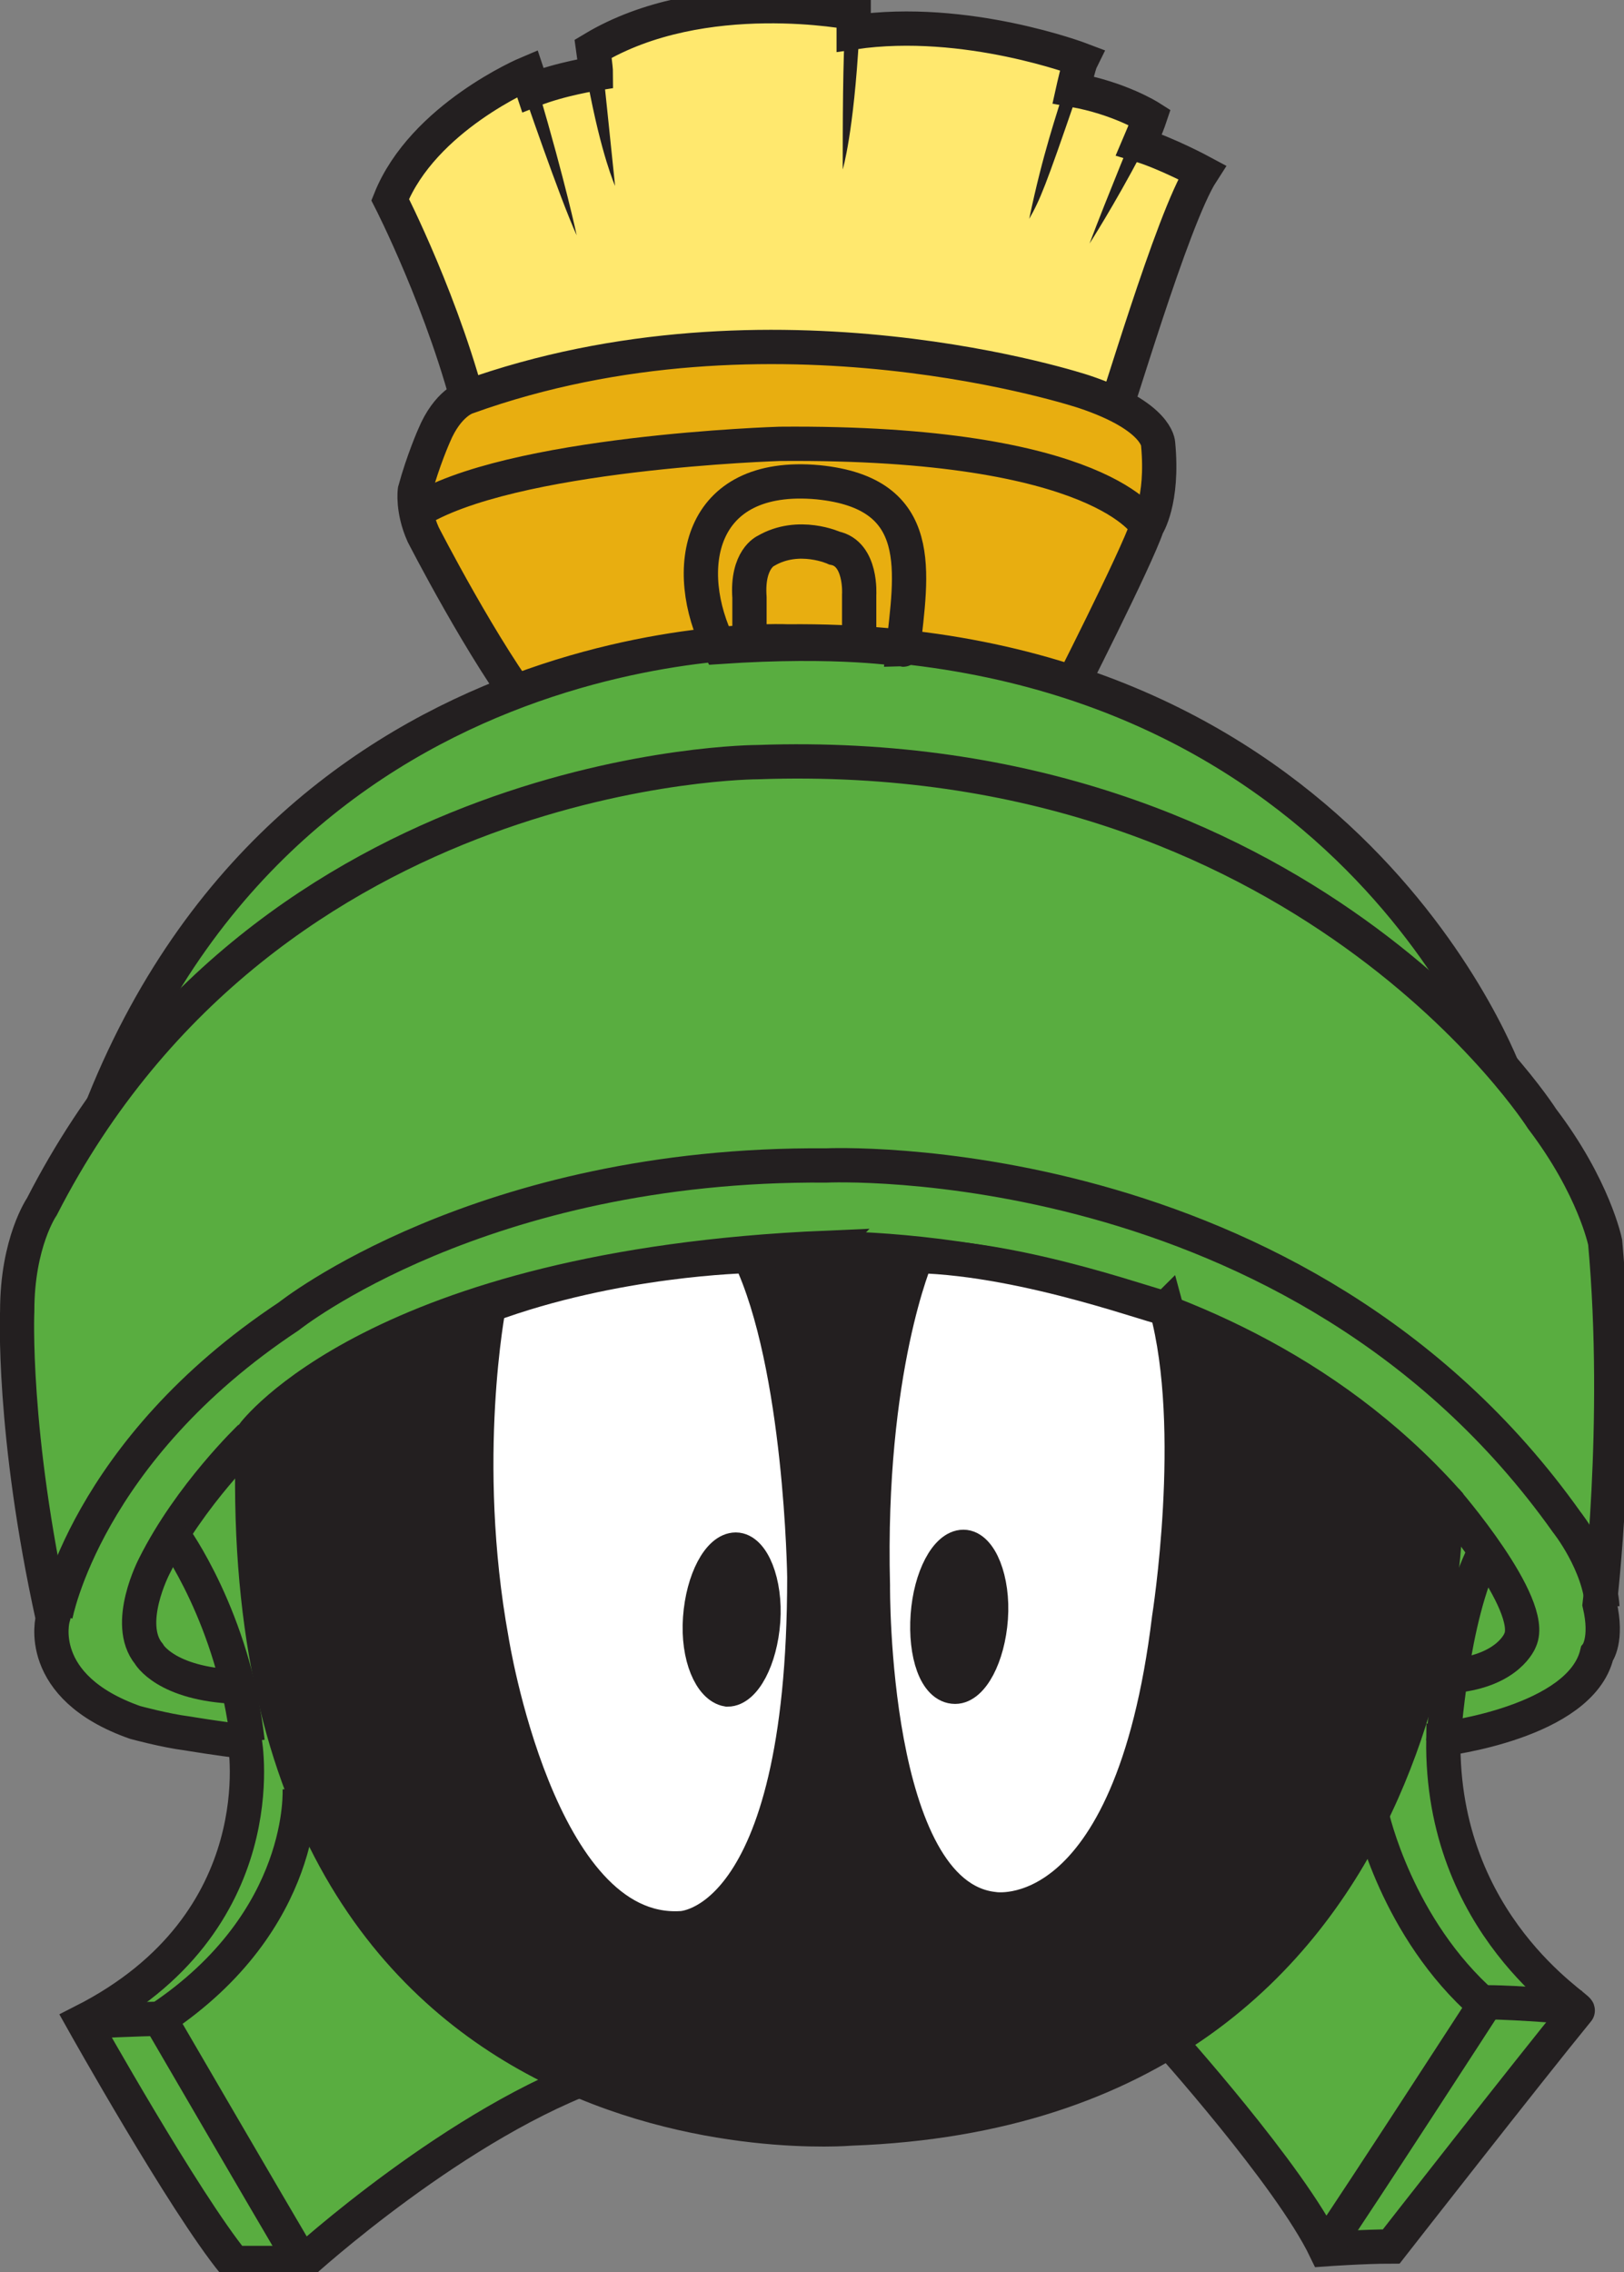 <?xml version="1.0" encoding="utf-8"?>
<!-- Generator: Adobe Illustrator 22.1.0, SVG Export Plug-In . SVG Version: 6.00 Build 0)  -->
<svg version="1.1"
	 id="svg27333" xmlns:cc="http://creativecommons.org/ns#" xmlns:dc="http://purl.org/dc/elements/1.1/" xmlns:rdf="http://www.w3.org/1999/02/22-rdf-syntax-ns#" xmlns:svg="http://www.w3.org/2000/svg"
	 xmlns="http://www.w3.org/2000/svg" xmlns:xlink="http://www.w3.org/1999/xlink" x="0px" y="0px" viewBox="0 0 156.8 219.3"
	 style="enable-background:new 0 0 156.8 219.3;" xml:space="preserve">
<rect x="0" y="0" width="156.8" height="219.3" fill="#808080" stroke="none"/>
<style type="text/css">
	.st0{fill:#FFE86E;}
	.st1{fill:none;stroke:#231F20;stroke-width:1.25;}
	.st2{fill:#E8AE10;}
	.st3{fill:#59AD40;}
	.st4{fill:#231F20;}
	.st5{fill:#FFFFFF;}
</style>
<g id="layer1" transform="translate(340.209,-112.704)">
	<g id="g27114" transform="matrix(2.648,0,0,2.648,1262.433,-1306.951)">
		<path id="path10040" class="st0" d="M-564.7,551.4c0.1,0,2.2-7.3,3.3-9c0,0-1.3-0.7-2.3-1c0,0,0.3-0.7,0.4-1c0,0-1.1-0.7-2.8-1
			c0,0,0.2-0.9,0.3-1.1c0,0-4.2-1.6-8.3-1c0,0,0-0.5,0-0.7c0,0-5.5-1.1-9.5,1.3c0,0,0.1,0.7,0.1,0.9c0,0-1.3,0.2-2.3,0.6
			c0,0-0.1-0.3-0.2-0.6c0,0-3.8,1.6-5,4.6c0,0,2,3.9,3,8C-588,551.6-569,552-564.7,551.4"/>
		<path id="path10044" class="st1" d="M-564.7,551.4c0.1,0,2.2-7.3,3.3-9c0,0-1.3-0.7-2.3-1c0,0,0.3-0.7,0.4-1c0,0-1.1-0.7-2.8-1
			c0,0,0.2-0.9,0.3-1.1c0,0-4.2-1.6-8.3-1c0,0,0-0.5,0-0.7c0,0-5.5-1.1-9.5,1.3c0,0,0.1,0.7,0.1,0.9c0,0-1.3,0.2-2.3,0.6
			c0,0-0.1-0.3-0.2-0.6c0,0-3.8,1.6-5,4.6c0,0,2,3.9,3,8C-588,551.6-569,552-564.7,551.4L-564.7,551.4z"/>
		<path id="path10048" class="st2" d="M-566.4,561.6c0,0,2.6-5.1,3-6.3c0,0,0.6-0.9,0.4-3c0,0,0-1-2.7-1.9c0,0-11.4-3.8-22.5,0.2
			c0,0-0.7,0.2-1.2,1.4c0,0-0.4,0.9-0.7,2c0,0-0.1,0.7,0.3,1.6c0,0,2.2,4.3,4,6.6C-585.7,562.1-569.6,563.5-566.4,561.6"/>
		<path id="path10052" class="st1" d="M-566.4,561.6c0,0,2.6-5.1,3-6.3c0,0,0.6-0.9,0.4-3c0,0,0-1-2.7-1.9c0,0-11.4-3.8-22.5,0.2
			c0,0-0.7,0.2-1.2,1.4c0,0-0.4,0.9-0.7,2c0,0-0.1,0.7,0.3,1.6c0,0,2.2,4.3,4,6.6C-585.7,562.1-569.6,563.5-566.4,561.6
			L-566.4,561.6z"/>
		<path id="path10056" class="st2" d="M-573.9,560.4c0,0,0-1.7,0-2.6c0,0,0.1-1.5-0.9-1.7c0,0-1.3-0.6-2.5,0.1c0,0-0.7,0.3-0.6,1.7
			c0,0,0,2.3,0,2.8C-577.8,560.6-574.8,561.5-573.9,560.4"/>
		<path id="path10060" class="st1" d="M-573.9,560.4c0,0,0-1.7,0-2.6c0,0,0.1-1.5-0.9-1.7c0,0-1.3-0.6-2.5,0.1c0,0-0.7,0.3-0.6,1.7
			c0,0,0,2.3,0,2.8C-577.8,560.6-574.8,561.5-573.9,560.4L-573.9,560.4z"/>
		<path id="path10064" class="st3" d="M-550.3,575.4c0,0-5.7-16.1-26.2-15.9c0,0-19-0.9-25.6,18.6
			C-602.1,578.2-574,569.2-550.3,575.4"/>
		<path id="path10068" class="st1" d="M-550.3,575.4c0,0-5.7-16.1-26.2-15.9c0,0-19-0.9-25.6,18.6
			C-602.1,578.2-574,569.2-550.3,575.4z"/>
		<path id="path10072" class="st3" d="M-552.6,599.5c0,0,5-0.6,5.6-3.1c0,0,0.4-0.5,0.1-1.8c0,0,0.8-6.6,0.2-13.2c0,0-0.4-2-2.3-4.5
			c0,0-8.7-13.7-28.6-13c0,0-17.8,0-26.1,16.2c0,0-0.9,1.3-0.9,3.8c0,0-0.2,4.4,1.3,11.2c0,0-0.7,2.5,3,3.8c0,0,1.1,0.3,1.9,0.4
			c0,0,1.2,0.2,2.1,0.3c0,0,1.2,6.6-5.9,10.2c0,0,3.7,6.6,5.5,8.8h2.5c0,0,5.7-5.2,11-7c0,0,15.9-3.8,20.5-1.2c0,0,4.5,5,5.8,7.7
			c0,0,1.4-0.1,2.4-0.1c0,0,5-6.4,6.8-8.6C-547.6,609.3-552.7,606.3-552.6,599.5"/>
		<path id="path10076" class="st1" d="M-552.6,599.5c0,0,5-0.6,5.6-3.1c0,0,0.4-0.5,0.1-1.8c0,0,0.8-6.6,0.2-13.2c0,0-0.4-2-2.3-4.5
			c0,0-8.7-13.7-28.6-13c0,0-17.8,0-26.1,16.2c0,0-0.9,1.3-0.9,3.8c0,0-0.2,4.4,1.3,11.2c0,0-0.7,2.5,3,3.8c0,0,1.1,0.3,1.9,0.4
			c0,0,1.2,0.2,2.1,0.3c0,0,1.2,6.6-5.9,10.2c0,0,3.7,6.6,5.5,8.8h2.5c0,0,5.7-5.2,11-7c0,0,15.9-3.8,20.5-1.2c0,0,4.5,5,5.8,7.7
			c0,0,1.4-0.1,2.4-0.1c0,0,5-6.4,6.8-8.6C-547.6,609.3-552.7,606.3-552.6,599.5z"/>
		<path id="path10080" class="st4" d="M-552.5,590.8c0,0,0.4,22.1-21.7,22.9c0,0-22.8,2-21.8-25.3c0,0,4.5-6.1,20.9-6.8
			C-575.2,581.7-561.2,581.1-552.5,590.8"/>
		<path id="path10084" class="st1" d="M-552.5,590.8c0,0,0.4,22.1-21.7,22.9c0,0-22.8,2-21.8-25.3c0,0,4.5-6.1,20.9-6.8
			C-575.2,581.7-561.2,581.1-552.5,590.8L-552.5,590.8z"/>
		<path id="path10088" class="st1" d="M-552.5,590.8c0,0,3.3,3.8,2.7,5.1c0,0-0.4,1.1-2.4,1.3"/>
		<path id="path10092" class="st1" d="M-596.1,588.5c0,0-2.2,2.1-3.5,4.7c0,0-1.1,2.1-0.2,3.2c0,0,0.6,1.1,3.2,1.2"/>
		<path id="path10096" class="st1" d="M-598.9,592.1c0,0,2.2,3,2.7,7.5"/>
		<path id="path10100" class="st1" d="M-594.3,601.3c0,0,0.3,4.8-5.1,8.4c0,0,3.9,6.7,5.2,8.9"/>
		<path id="path10104" class="st1" d="M-602.1,609.8c0,0,2.1-0.1,2.8-0.1"/>
		<path id="path10108" class="st1" d="M-603.2,595c0,0,1.1-6,8.5-10.9c0,0,7-5.6,19.6-5.5c0,0,17.2-0.8,27,13c0,0,1.2,1.5,1.3,3.1"
			/>
		<path id="path10112" class="st1" d="M-555.2,602.3c0,0,0.9,4.1,4.1,6.9c0,0-4.6,7.1-5.7,8.7"/>
		<path id="path10116" class="st1" d="M-547.6,609.3c0,0-2.3-0.2-3.4-0.2"/>
		<path id="path10120" class="st1" d="M-552.6,599.6c0,0,0.3-4.6,1.5-6.9"/>
		<path id="path10124" class="st1" d="M-563.4,555.3c0,0-1.6-3.1-13.4-3c0,0-9.9,0.3-13.3,2.5"/>
		<path id="path10128" class="st4" d="M-563.7,540.5c0,0-1.2,2.9-1.8,4.5c0,0,0.9-1.4,1.9-3.3C-563.6,541.7-563.6,540.5-563.7,540.5
			"/>
		<path id="path10132" class="st4" d="M-566.4,539.3c-0.3,1-0.8,2.4-1.3,4.8c0.4-0.7,0.6-1.2,1.7-4.4
			C-565.9,539.7-566.1,538.4-566.4,539.3"/>
		<path id="path10136" class="st4" d="M-574.4,537c-0.1,1.1-0.1,3.9-0.1,5.3c0,0,0.4-1.3,0.6-4.9
			C-573.9,537.4-574.2,536.9-574.4,537"/>
		<path id="path10140" class="st4" d="M-583.3,538.1c0,0,0.4,3.8,0.5,4.8c0,0-0.5-1.1-1-3.8C-583.7,539.1-583.4,538-583.3,538.1"/>
		<path id="path10144" class="st4" d="M-586.2,539.3c0,0,1.4,4.1,2,5.4c0,0-0.4-1.9-1.4-5.3C-585.6,539.4-586.2,539.1-586.2,539.3"
			/>
		<path id="path10148" class="st5" d="M-587.4,583.7c0,0-1.1,5.6,0.1,12.2c0,0,1.7,10.8,6.9,10.5c0,0,4.5,0,4.5-12.8
			c0,0-0.1-7.7-2-11.7C-578,581.9-582.8,582-587.4,583.7"/>
		<path id="path10152" class="st1" d="M-587.4,583.7c0,0-1.1,5.6,0.1,12.2c0,0,1.7,10.8,6.9,10.5c0,0,4.5,0,4.5-12.8
			c0,0-0.1-7.7-2-11.7C-578,581.9-582.8,582-587.4,583.7L-587.4,583.7z"/>
		<path id="path10156" class="st5" d="M-571.8,581.9c0,0-1.8,4.1-1.6,12c0,0-0.1,11.3,4.4,11.8c0,0,5,0.9,6.4-10.6
			c0,0,1.1-6.9-0.1-11.3C-562.8,583.9-567.7,582-571.8,581.9"/>
		<path id="path10160" class="st1" d="M-571.8,581.9c0,0-1.8,4.1-1.6,12c0,0-0.1,11.3,4.4,11.8c0,0,5,0.9,6.4-10.6
			c0,0,1.1-6.9-0.1-11.3C-562.8,583.9-567.7,582-571.8,581.9z"/>
		<path id="path10324" class="st1" d="M-579,559.7c-1.4-2.8-0.8-6.4,3.6-6c4,0.4,3.4,3.3,3.1,6.1
			C-572.3,559.8-574.6,559.4-579,559.7z"/>
		<path id="path10360" class="st4" d="M-570.4,597.6c0.6,0,1.2-1.1,1.3-2.5c0.1-1.4-0.4-2.6-1-2.6c-0.6,0-1.2,1.1-1.3,2.5
			C-571.5,596.4-571.1,597.6-570.4,597.6"/>
		<path id="path10364" class="st1" d="M-570.4,597.6c0.6,0,1.2-1.1,1.3-2.5c0.1-1.4-0.4-2.6-1-2.6c-0.6,0-1.2,1.1-1.3,2.5
			C-571.5,596.4-571.1,597.6-570.4,597.6z"/>
		<path id="path10368" class="st4" d="M-578.7,597.7c0.6,0,1.2-1.1,1.3-2.5c0.1-1.4-0.4-2.6-1-2.6c-0.6,0-1.2,1.1-1.3,2.5
			C-579.8,596.5-579.3,597.6-578.7,597.7"/>
		<path id="path10372" class="st1" d="M-578.7,597.7c0.6,0,1.2-1.1,1.3-2.5c0.1-1.4-0.4-2.6-1-2.6c-0.6,0-1.2,1.1-1.3,2.5
			C-579.8,596.5-579.3,597.6-578.7,597.7z"/>
	</g>
</g>
</svg>
